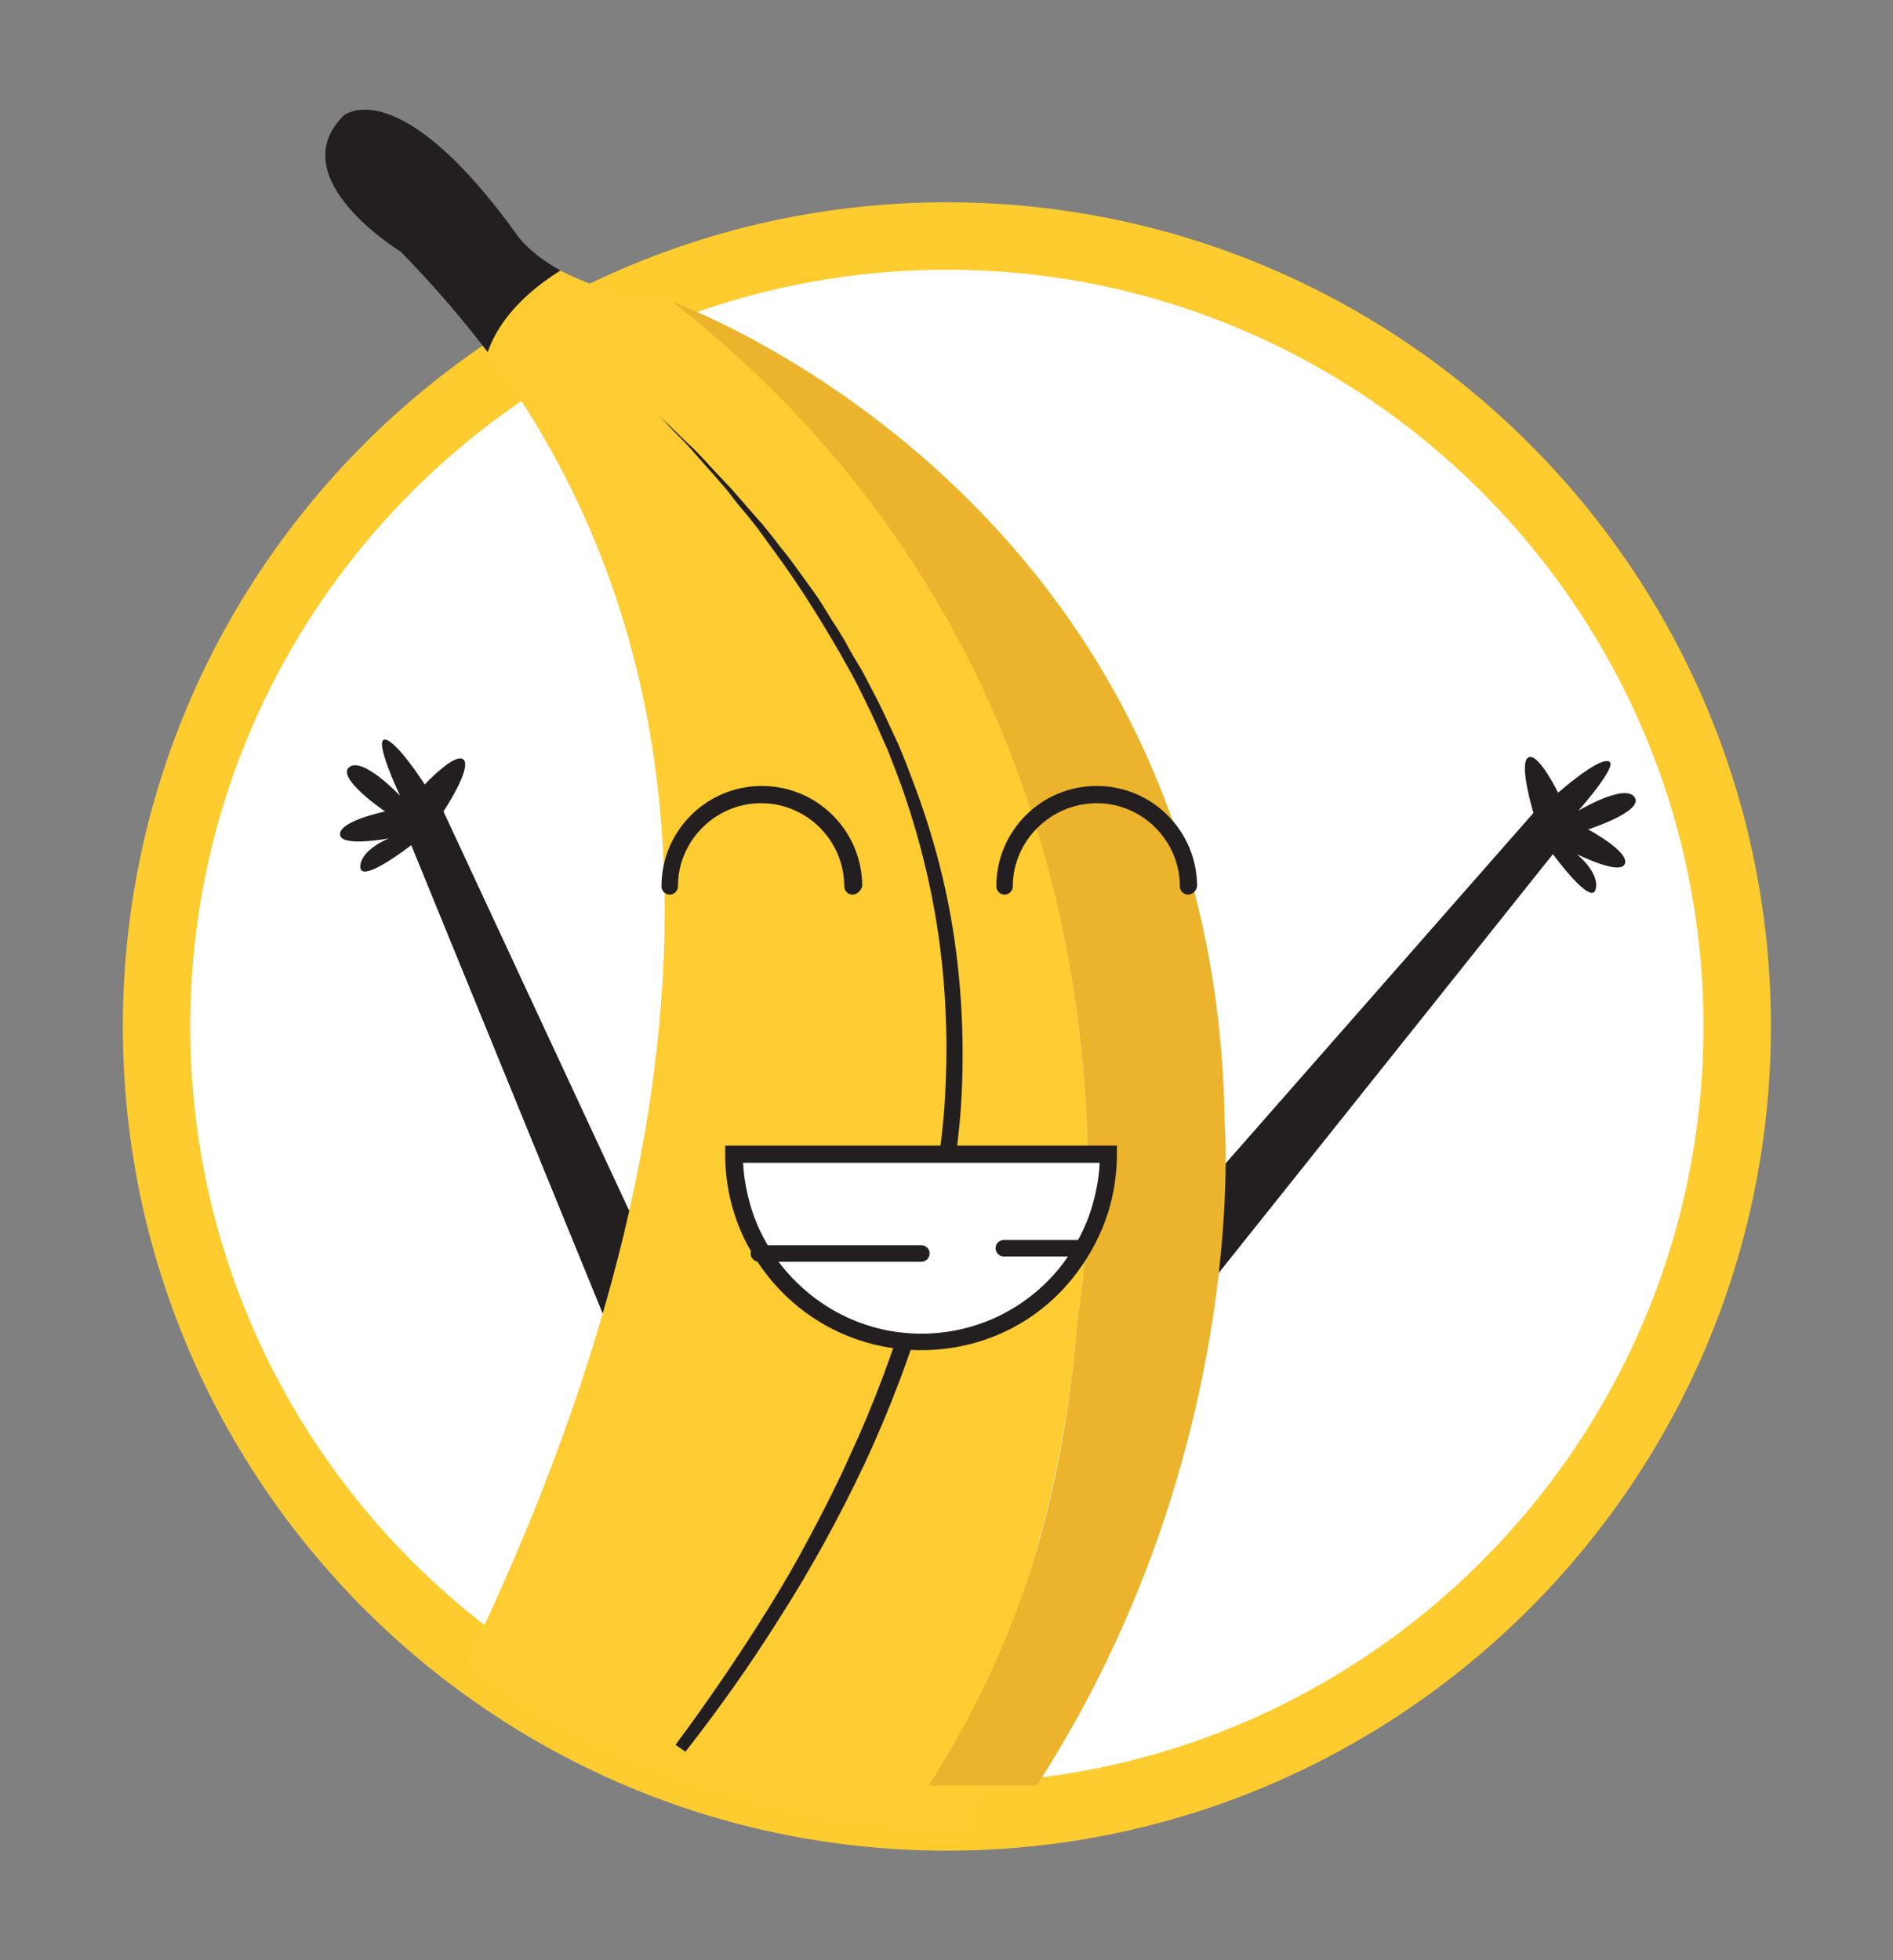 <?xml version="1.0" encoding="utf-8"?>
<!-- Generator: Adobe Illustrator 22.0.1, SVG Export Plug-In . SVG Version: 6.00 Build 0)  -->
<svg version="1.1" id="Layer_1" xmlns="http://www.w3.org/2000/svg" xmlns:xlink="http://www.w3.org/1999/xlink" x="0px" y="0px"
	 viewBox="0 0 252.7 261.6" style="enable-background:new 0 0 252.7 261.6;" xml:space="preserve">
<rect x="0" y="0" width="252.7" height="261.6" fill="#808080" stroke="none"/>
<style type="text/css">
	.st0{fill:#FFFFFF;}
	.st1{fill:#FFCC30;}
	.st2{fill-rule:evenodd;clip-rule:evenodd;fill:#231F20;}
	.st3{fill:#FFCC31;}
	.st4{fill:#231F20;}
	.st5{fill:#ECB32C;}
	.st6{fill:#78D0FF;}
	.st7{fill:#1C1D1A;}
	.st8{fill:#FF3529;}
	.st9{fill:#36C000;}
	.st10{fill:#FF5C29;}
	.st11{fill-rule:evenodd;clip-rule:evenodd;fill:#EA638D;}
	.st12{fill:#F8C80F;}
	.st13{fill:#010101;}
	.st14{clip-path:url(#SVGID_3_);}
	.st15{clip-path:url(#SVGID_4_);}
	.st16{fill:#FFB900;}
	.st17{fill:#B96D00;}
	.st18{fill:#FF7B00;}
	.st19{fill:#CBCBCB;}
	.st20{fill:#FF506F;}
	.st21{fill:#87F0FF;}
	.st22{fill:#020202;}
	.st23{clip-path:url(#SVGID_6_);}
	.st24{clip-path:url(#SVGID_8_);}
	.st25{clip-path:url(#SVGID_11_);}
	.st26{clip-path:url(#SVGID_12_);}
	.st27{clip-path:url(#SVGID_14_);}
	.st28{clip-path:url(#SVGID_16_);}
	.st29{clip-path:url(#SVGID_19_);}
	.st30{clip-path:url(#SVGID_20_);}
	.st31{clip-path:url(#SVGID_22_);}
	.st32{clip-path:url(#SVGID_24_);}
</style>
<g>
	<g>
		<g>
			<circle class="st0" cx="126.4" cy="137" r="105.5"/>
			<path class="st1" d="M126.4,247c-60.7,0-110-49.3-110-110s49.3-110,110-110c60.7,0,110,49.3,110,110S187,247,126.4,247z
				 M126.4,36c-55.7,0-101,45.3-101,101s45.3,101,101,101c55.7,0,101-45.3,101-101S182,36,126.4,36z"/>
		</g>
		<g>
			<g>
				<path class="st2" d="M146.9,174.3l57.8-65.8c0,0-2-6.6-0.7-7.4c1.3-0.8,4,4.7,4,4.7s5.2-4.6,6.7-4.2c1.6,0.3-4,6.6-4,6.6
					s6.2-3.7,7.5-1.8c1.3,1.9-6.2,4.3-6.2,4.3s5.6,3,4.9,4.6c-0.6,1.6-6.4-1.3-6.4-1.3s3.1,2.5,2.5,4.7c-0.6,2.3-5.7-4.7-5.7-4.7
					l-49.8,62.4L146.9,174.3z"/>
			</g>
		</g>
		<g>
			<g>
				<path class="st2" d="M89.3,173l-30.1-64.7c0,0,3.8-5.7,2.7-6.9c-1.1-1.1-5.2,3.3-5.2,3.3s-3.7-5.8-5.3-6c-1.6-0.1,2,7.5,2,7.5
					s-5-5.3-6.8-3.8c-1.7,1.5,4.8,5.9,4.8,5.9s-6.2,1.3-6,3.1c0.1,1.7,6.5,0.5,6.5,0.5s-3.8,1.5-3.8,3.8c0,2.4,6.8-2.9,6.8-2.9
					l26.9,65.8C84.3,176.9,86.9,174.9,89.3,173"/>
			</g>
		</g>
		<g>
			<g>
				<path class="st3" d="M122.4,242.4c11.1-17.2,19.3-39.1,21.5-66.8"/>
			</g>
			<g>
				<path class="st3" d="M143.9,175.6c0,0,14.7-81.4-54-135.3c-7-0.7-11.9-2.5-15.1-4.2c-6.2,3.9-8.8,8-9.8,10.8
					c41.2,55.2,21.1,125.9-2.8,175.2c0,0,25.6,22.3,67.2,22.3"/>
			</g>
		</g>
		<g>
			<g>
				<path class="st4" d="M90.2,232.9c0-0.1,0.1-0.1,0.1-0.2c4.1-5.5,8.2-11.5,12.2-17.9c2-3.2,3.9-6.5,5.7-9.9
					c1.8-3.4,3.6-6.9,5.2-10.5c3.3-7.1,6.1-14.6,8.3-22.3c2.2-7.7,3.6-15.6,4.3-23.4c0.6-7.8,0.4-15.6-0.6-23
					c-1-7.4-2.8-14.4-5.1-20.9c-0.6-1.6-1.2-3.2-1.8-4.7c-0.7-1.5-1.3-3-2-4.5c-0.7-1.5-1.4-2.9-2.1-4.3c-0.7-1.4-1.5-2.7-2.2-4
					c-3-5.2-6-9.9-8.9-13.8c-0.7-1-1.4-1.9-2.1-2.9c-0.7-0.9-1.4-1.8-2.1-2.6c-0.7-0.8-1.3-1.6-1.9-2.4c-0.6-0.7-1.2-1.4-1.8-2.1
					c-1.2-1.3-2.2-2.5-3.1-3.5c-0.9-1-1.7-1.8-2.4-2.5c-1.3-1.4-2-2.1-2-2.1s0.7,0.7,2.1,2c0.7,0.7,1.5,1.5,2.5,2.4
					c1,1,2,2.1,3.2,3.4c0.6,0.6,1.2,1.3,1.9,2c0.6,0.7,1.3,1.5,2,2.3c0.7,0.8,1.4,1.6,2.2,2.5c0.7,0.9,1.5,1.8,2.2,2.8
					c1.6,1.9,3.1,4.1,4.7,6.3c0.8,1.1,1.5,2.3,2.3,3.6c0.4,0.6,0.8,1.2,1.2,1.9c0.4,0.6,0.8,1.3,1.1,1.9c0.7,1.3,1.6,2.6,2.3,4
					c0.7,1.4,1.5,2.8,2.2,4.3c0.7,1.5,1.4,3,2.1,4.5c0.7,1.6,1.3,3.2,1.9,4.8c2.5,6.5,4.5,13.7,5.6,21.2c1.1,7.6,1.4,15.5,0.8,23.5
					c-0.7,8-2.1,16-4.3,23.9c-2.2,7.8-5.1,15.4-8.5,22.7c-3.4,7.2-7.2,14.1-11.3,20.5c-4,6.4-8.3,12.4-12.6,17.9"/>
			</g>
		</g>
		<g>
			<g>
				<path class="st4" d="M74.8,36.1c-4.1-2.3-5.6-4.5-5.6-4.5c-16-22.3-23.3-16.2-23.3-16.2c-8.5,8.4,7.6,18.2,7.6,18.2
					c4.3,4.4,8.1,8.8,11.6,13.4C66.1,44.1,68.6,40,74.8,36.1"/>
			</g>
		</g>
		<g>
			<g>
				<path class="st5" d="M143.9,175.6c-2.2,27.3-9.1,45.6-19.9,62.7h14.4c28.4-44,25.1-88,25.1-88c-1-84-73.7-110-73.7-110
					C158.6,94.2,143.9,175.6,143.9,175.6z"/>
			</g>
		</g>
	</g>
	<g>
		<g>
			<path class="st4" d="M113.8,119.4c-0.6,0-1.1-0.5-1.1-1.1c0-6.1-5-11.1-11.1-11.1c-6.1,0-11.1,5-11.1,11.1c0,0.6-0.5,1.1-1.1,1.1
				c-0.6,0-1.1-0.5-1.1-1.1c0-7.4,6-13.4,13.4-13.4c7.4,0,13.4,6,13.4,13.4C114.9,118.9,114.4,119.4,113.8,119.4"/>
		</g>
	</g>
	<g>
		<g>
			<path class="st4" d="M158.6,119.4c-0.6,0-1.1-0.5-1.1-1.1c0-6.1-5-11.1-11.1-11.1c-6.1,0-11.2,5-11.2,11.1c0,0.6-0.5,1.1-1.1,1.1
				c-0.6,0-1.1-0.5-1.1-1.1c0-7.4,6-13.4,13.4-13.4c7.4,0,13.4,6,13.4,13.4C159.7,118.9,159.2,119.4,158.6,119.4"/>
		</g>
	</g>
	<g>
		<g>
			<path class="st0" d="M148,154.8c0,2.6-0.4,5.2-1.2,7.5c-0.9,2.7-2.2,5.3-3.9,7.5c-4.6,6-11.8,9.9-19.9,9.9
				c-8.1,0-15.4-3.9-19.9-9.9c-1.7-2.2-3-4.8-3.9-7.5c-0.7-2.4-1.2-4.9-1.2-7.5H148z"/>
		</g>
	</g>
	<g>
		<g>
			<path class="st4" d="M123,180.2c-8.3,0-15.9-3.8-20.9-10.4c-1.8-2.4-3.2-5-4.1-7.9c-0.8-2.5-1.2-5.2-1.2-7.9v-1.1h52.3v1.1
				c0,2.7-0.4,5.3-1.2,7.9c-0.9,2.8-2.3,5.5-4.1,7.9C138.9,176.4,131.3,180.2,123,180.2 M99.2,155.2c0.1,2.1,0.5,4.1,1.1,6.1
				c0.8,2.6,2.1,5,3.7,7.2c4.6,6,11.5,9.5,19,9.5c7.5,0,14.5-3.5,19-9.5c1.6-2.2,2.9-4.6,3.7-7.2c0.6-2,1-4,1.1-6.1H99.2z"/>
		</g>
	</g>
	<g>
		<g>
			<path class="st4" d="M123,168.4h-21.7c-0.6,0-1.1-0.5-1.1-1.1c0-0.6,0.5-1.1,1.1-1.1H123c0.6,0,1.1,0.5,1.1,1.1
				C124.1,167.9,123.6,168.4,123,168.4"/>
		</g>
	</g>
	<g>
		<g>
			<path class="st4" d="M144.5,167.7H134c-0.6,0-1.1-0.5-1.1-1.1c0-0.6,0.5-1.1,1.1-1.1h10.5c0.6,0,1.1,0.5,1.1,1.1
				C145.6,167.2,145.1,167.7,144.5,167.7"/>
		</g>
	</g>
</g>
</svg>
